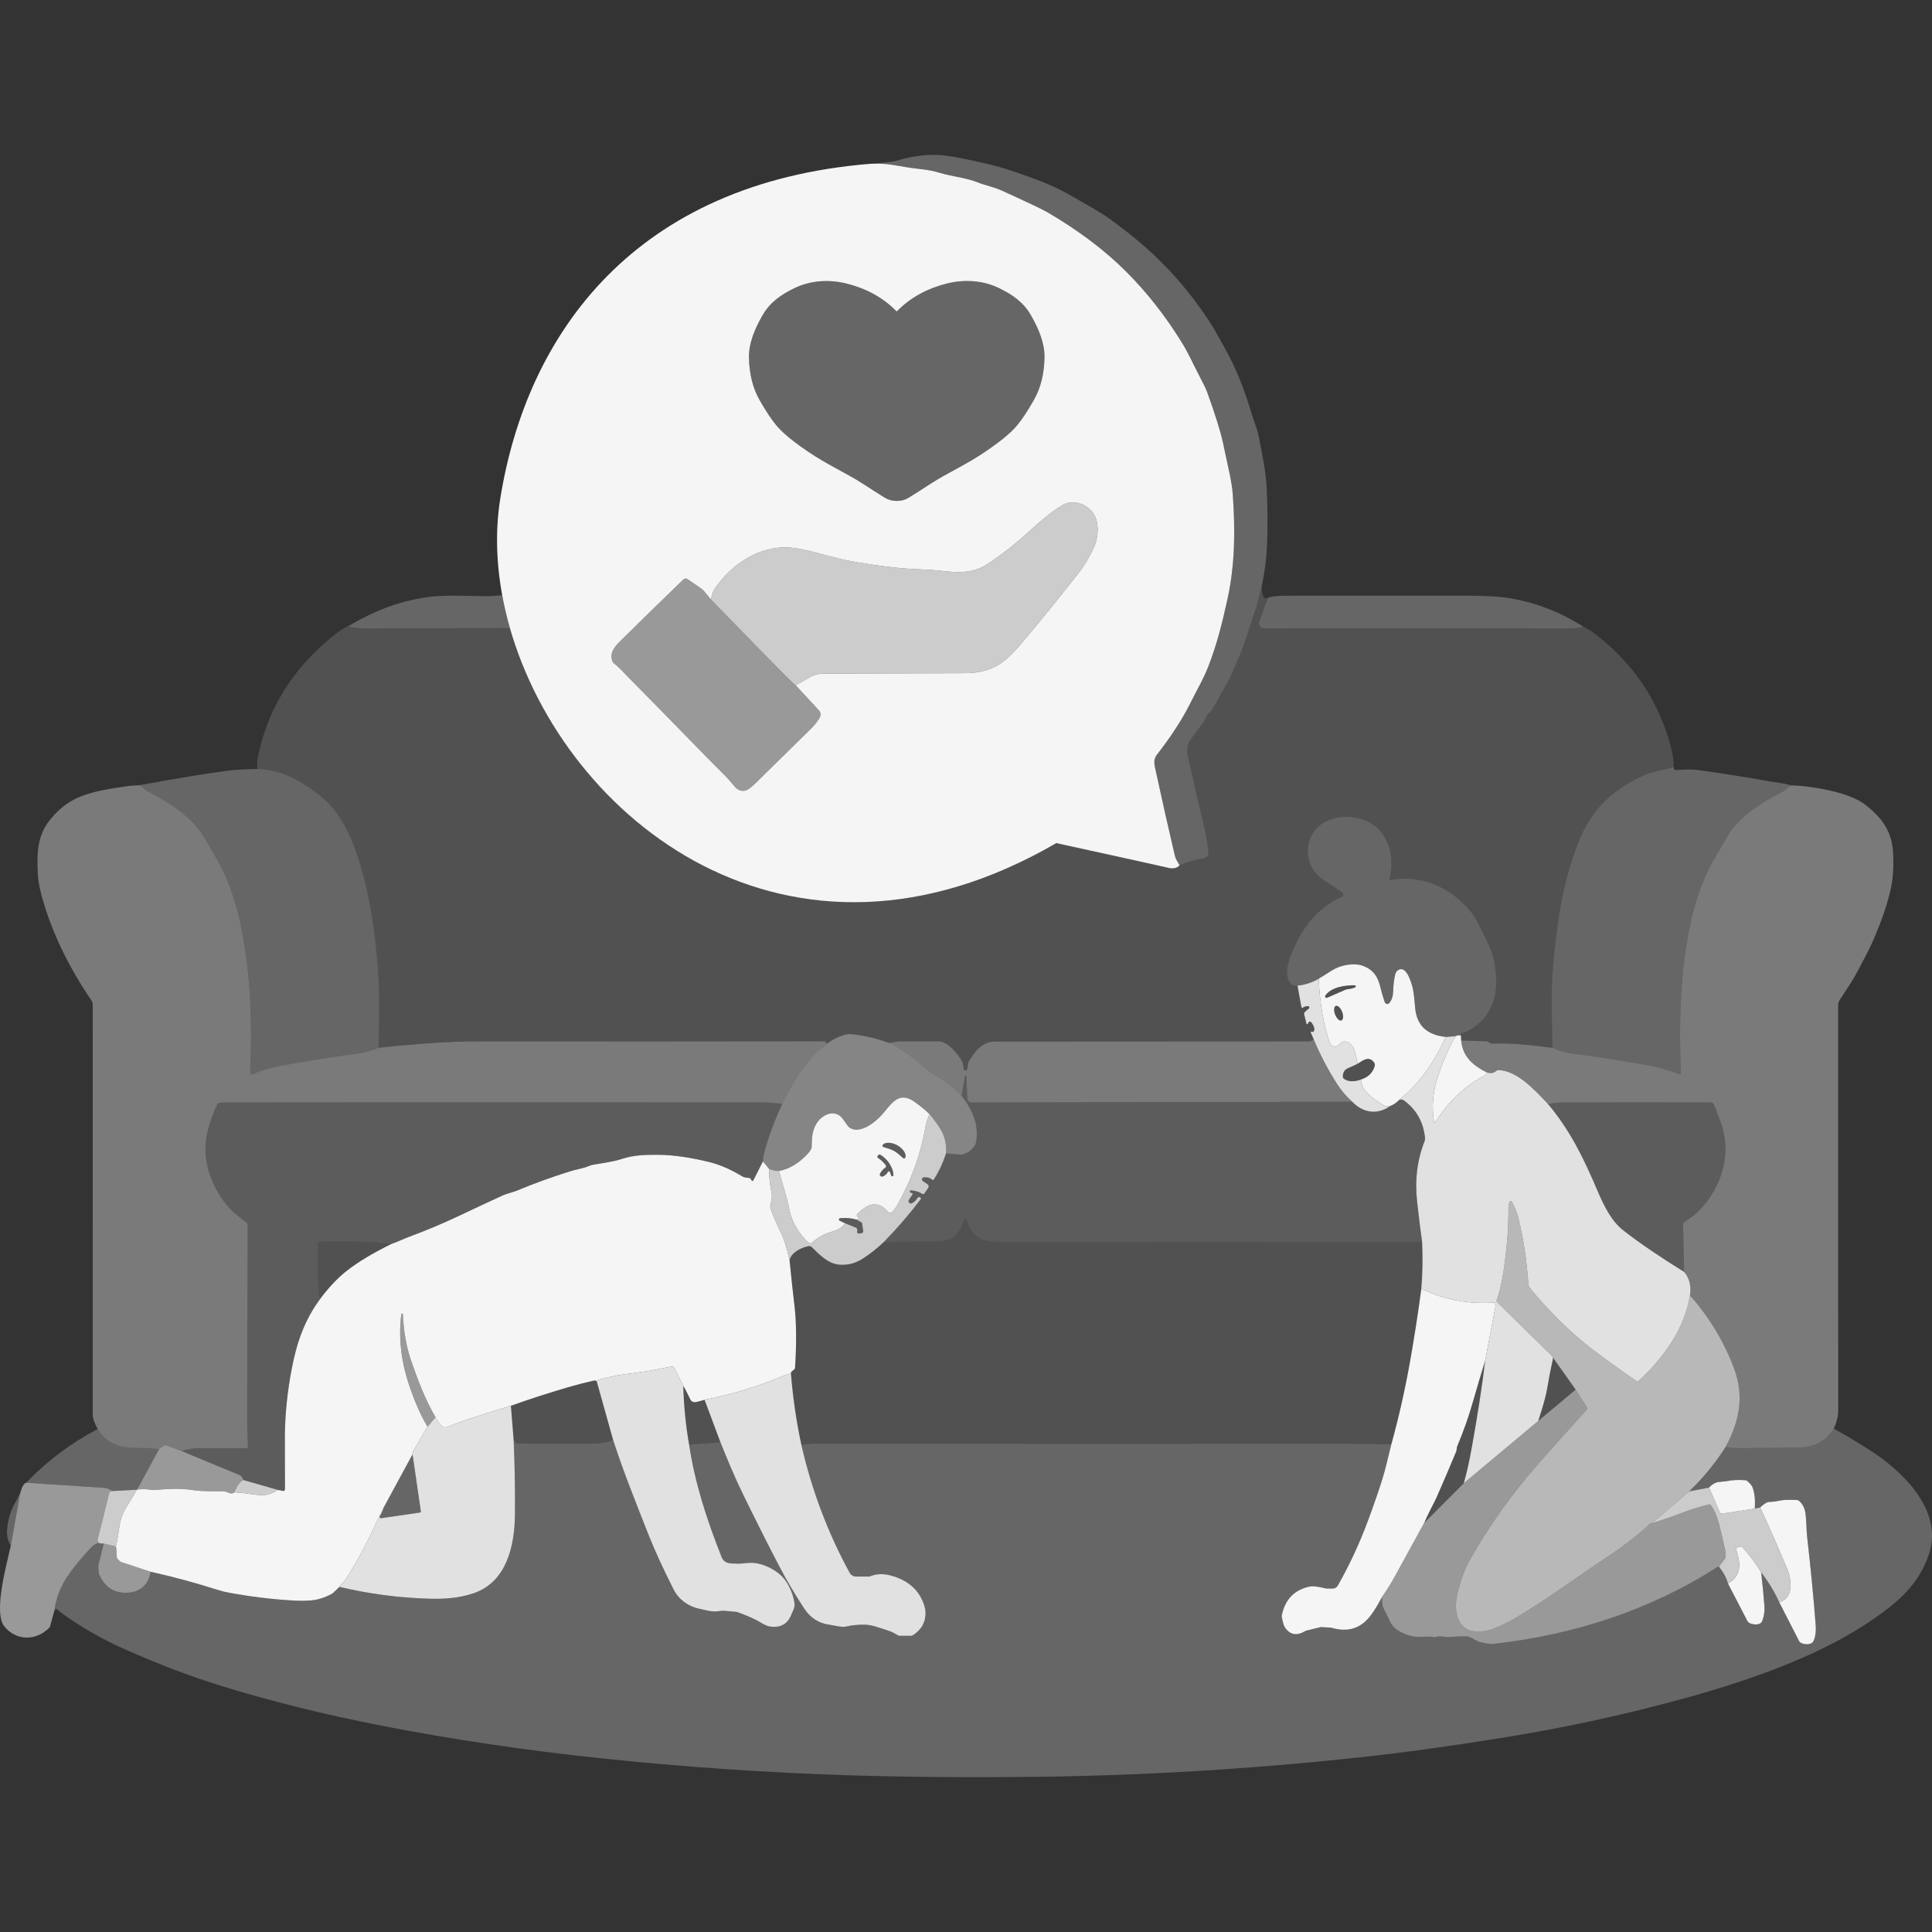 <?xml version="1.0" encoding="UTF-8" standalone="no"?>
<!DOCTYPE svg PUBLIC "-//W3C//DTD SVG 1.1//EN" "http://www.w3.org/Graphics/SVG/1.1/DTD/svg11.dtd">
<svg width="100%" height="100%" viewBox="0 0 300 300" version="1.1" xmlns="http://www.w3.org/2000/svg" xmlns:xlink="http://www.w3.org/1999/xlink" xml:space="preserve" xmlns:serif="http://www.serif.com/" style="fill-rule:evenodd;clip-rule:evenodd;stroke-linejoin:round;stroke-miterlimit:2;">
    <rect x="0" y="0" width="300" height="300" fill="#333333" stroke="none"/>
    <path d="M195.902,91.069C195.619,92.034 195.484,93.06 195.174,93.948C194.218,96.697 193.515,99.299 192.455,101.852C191.595,103.919 191.067,105.124 190.873,105.471C189.355,108.186 188.541,109.649 188.428,109.861C188.259,110.18 187.988,110.506 187.617,110.838C187.543,110.905 187.478,110.985 187.432,111.074C187.19,111.538 187.076,111.873 186.729,112.331C186.492,112.647 185.949,113.378 185.101,114.53C184.373,115.513 184.207,116.327 184.456,117.445C185.577,122.453 186.339,125.764 186.744,127.38C187.162,129.042 187.46,130.671 187.635,132.259C187.7,132.83 187.442,133.168 186.861,133.269C185.512,133.506 184.284,133.872 183.168,134.366L182.701,133.561C182.585,133.359 182.496,133.137 182.44,132.907C181.503,128.941 180.474,124.367 179.35,119.184C179.169,118.352 179.199,117.759 179.672,117.154C181.592,114.696 183.503,111.873 184.864,109.126C185.835,107.17 186.919,105.363 187.715,103.265C189.011,99.843 189.779,96.774 190.593,93.069C191.785,87.635 191.81,82.375 191.429,76.827C191.352,75.718 191.134,74.382 190.772,72.815C190.673,72.388 190.391,71.061 189.921,68.828C189.552,67.086 188.72,64.419 187.426,60.822C187.282,60.42 186.806,59.452 186.004,57.919C185.199,56.386 184.548,54.878 183.608,53.342C181.006,49.099 178.06,45.345 174.77,42.08C171.455,38.783 167.4,35.736 162.604,32.937C161.907,32.529 159.575,31.423 155.609,29.616C154.267,29.005 153.023,28.805 151.914,28.351C150.08,27.601 147.616,27.365 145.942,26.842C145.048,26.563 143.994,26.36 142.778,26.234C141.791,26.133 140.403,25.924 138.609,25.607C137.481,25.408 136.391,25.408 135.26,25.426L138.409,25.113C138.636,25.091 138.864,25.045 139.085,24.981C141.804,24.173 144.289,23.887 146.538,24.124C147.96,24.274 150.415,24.763 153.904,25.595C155.837,26.056 158.476,26.932 161.818,28.222C163.351,28.815 164.951,29.592 166.626,30.557C169.209,32.046 170.745,32.943 171.234,33.251C171.952,33.702 173.187,34.609 174.938,35.966C180.391,40.197 184.935,45.253 188.563,51.142C188.689,51.348 189.276,52.402 190.323,54.3C192.086,57.498 193.291,60.662 194.409,64.422C194.676,65.323 195.217,66.542 195.429,67.645C195.945,70.351 196.565,73.046 196.698,75.896C196.842,79.039 196.854,82.025 196.734,84.851C196.652,86.842 196.372,88.916 195.902,91.069Z" style="fill:white;fill-opacity:0.25;fill-rule:nonzero;"/>
    <path d="M164.017,130.919C122.464,155.051 87.694,127.274 79.177,97.518C78.693,95.827 78.294,94.129 77.983,92.434C77.045,87.318 76.912,82.227 77.683,77.414C81.803,51.684 98.649,28.347 135.26,25.426C136.391,25.408 137.481,25.408 138.609,25.607C140.403,25.924 141.791,26.133 142.778,26.234C143.994,26.36 145.048,26.563 145.942,26.842C147.616,27.365 150.08,27.601 151.914,28.351C153.023,28.805 154.267,29.005 155.609,29.616C159.575,31.423 161.907,32.529 162.604,32.937C167.4,35.736 171.455,38.783 174.77,42.08C178.06,45.345 181.006,49.099 183.608,53.342C184.548,54.878 185.199,56.386 186.004,57.919C186.806,59.452 187.282,60.42 187.426,60.822C188.72,64.419 189.552,67.086 189.921,68.828C190.391,71.061 190.673,72.388 190.772,72.815C191.134,74.382 191.352,75.718 191.429,76.827C191.81,82.375 191.785,87.635 190.593,93.069C189.779,96.774 189.011,99.843 187.715,103.265C186.919,105.363 185.835,107.17 184.864,109.126C183.503,111.873 181.592,114.696 179.672,117.154C179.199,117.759 179.169,118.352 179.35,119.184C180.474,124.367 181.503,128.941 182.44,132.907C182.496,133.137 182.585,133.359 182.701,133.561L183.168,134.366C182.741,134.827 182.121,134.95 181.307,134.732C180.536,134.529 164.017,130.919 164.017,130.919ZM110.451,93.158L109.403,91.883C109.207,91.644 108.979,91.435 108.721,91.26L106.78,89.939C106.568,89.794 106.285,89.819 106.101,89.997C102.35,93.622 99.232,96.663 96.74,99.124C95.727,100.125 94.584,101.139 95.069,102.626C95.121,102.78 95.217,102.915 95.346,103.016C95.831,103.385 96.464,103.993 97.244,104.844C97.388,105.001 98,105.621 99.078,106.706C100.783,108.423 102.703,110.377 104.838,112.57C109.32,117.172 111.898,119.796 112.57,120.438C112.918,120.772 113.415,121.328 114.06,122.109C114.521,122.668 115.062,122.889 115.682,122.772C116.054,122.705 116.564,122.351 117.212,121.716C122.886,116.149 125.835,113.252 126.066,113.022C126.499,112.589 127.141,111.781 127.347,111.283C127.482,110.957 127.411,110.58 127.169,110.315L123.562,106.411L126.069,104.976L126.112,104.958C126.748,104.718 127.31,104.598 127.805,104.595C140.937,104.546 148.258,104.525 149.766,104.531C151.981,104.54 153.852,104.039 155.379,103.022C156.832,102.058 158.205,100.396 159.403,98.967C162.03,95.834 164.73,92.495 167.51,88.949C168.386,87.834 169.163,86.535 169.836,85.057C170.57,83.454 170.788,80.984 169.648,79.552C168.429,78.016 166.374,77.543 164.835,78.517C163.323,79.472 161.664,80.784 159.861,82.455C157.892,84.28 155.766,85.957 153.49,87.484C150.964,89.18 148.624,88.919 145.69,88.587C144.999,88.51 143.973,88.446 142.615,88.396C140.019,88.307 136.836,87.942 133.07,87.306C131.777,87.088 130.628,86.845 129.623,86.572C129.055,86.415 127.915,86.117 126.204,85.678C124.186,85.159 122.582,84.934 121.39,85.005C117.246,85.245 113.492,87.825 111.148,91.177C110.675,91.852 110.441,92.513 110.451,93.158ZM139.251,77.786C139.945,77.786 140.563,77.62 141.103,77.285C142.003,76.729 143.1,76.029 144.39,75.19C147.118,73.414 150.012,72.185 153.118,70.057C154.823,68.889 156.755,67.464 157.92,66.069C158.715,65.114 159.591,63.79 160.546,62.103C161.594,60.257 162.14,58.07 162.19,55.541C162.233,53.28 161.293,51.062 160.085,48.955C158.921,46.918 157.191,45.738 155.139,44.743C152.571,43.496 149.69,43.37 147.06,44.015C144.181,44.722 141.404,46.135 139.278,48.337C139.269,48.35 139.26,48.356 139.257,48.356L139.226,48.356C139.223,48.356 139.214,48.35 139.205,48.337C137.076,46.135 134.299,44.725 131.42,44.021C128.791,43.376 125.909,43.505 123.341,44.752C121.289,45.751 119.559,46.93 118.398,48.967C117.191,51.075 116.254,53.296 116.297,55.557C116.349,58.082 116.896,60.269 117.943,62.115C118.899,63.802 119.777,65.126 120.573,66.081C121.737,67.473 123.673,68.898 125.378,70.066C128.483,72.192 131.38,73.42 134.108,75.193C135.399,76.032 136.495,76.729 137.395,77.285C137.939,77.62 138.557,77.786 139.251,77.786Z" style="fill:white;fill-opacity:0.95;"/>
    <path d="M139.226,48.356L139.257,48.356C139.26,48.356 139.269,48.35 139.278,48.337C141.404,46.135 144.181,44.722 147.06,44.015C149.69,43.37 152.571,43.496 155.139,44.743C157.191,45.738 158.921,46.918 160.085,48.955C161.293,51.062 162.233,53.28 162.19,55.541C162.14,58.07 161.594,60.257 160.546,62.103C159.591,63.79 158.715,65.114 157.92,66.069C156.755,67.464 154.823,68.889 153.118,70.057C150.012,72.185 147.118,73.414 144.39,75.19C143.1,76.029 142.003,76.729 141.103,77.285C140.563,77.62 139.945,77.786 139.251,77.786C138.557,77.786 137.939,77.62 137.395,77.285C136.495,76.729 135.399,76.032 134.108,75.193C131.38,73.42 128.483,72.192 125.378,70.066C123.673,68.898 121.737,67.473 120.573,66.081C119.777,65.126 118.899,63.802 117.943,62.115C116.896,60.269 116.349,58.082 116.297,55.557C116.254,53.296 117.191,51.075 118.398,48.967C119.559,46.93 121.289,45.751 123.341,44.752C125.909,43.505 128.791,43.376 131.42,44.021C134.299,44.725 137.076,46.135 139.205,48.337C139.214,48.35 139.223,48.356 139.226,48.356Z" style="fill:white;fill-opacity:0.25;fill-rule:nonzero;"/>
    <path d="M123.562,106.411C123.329,106.457 112.865,95.594 110.451,93.158C110.441,92.513 110.675,91.852 111.148,91.177C113.492,87.825 117.246,85.245 121.39,85.005C122.582,84.934 124.186,85.159 126.204,85.678C127.915,86.117 129.055,86.415 129.623,86.572C130.628,86.845 131.777,87.088 133.07,87.306C136.836,87.942 140.019,88.307 142.615,88.396C143.973,88.446 144.999,88.51 145.69,88.587C148.624,88.919 150.964,89.18 153.49,87.484C155.766,85.957 157.892,84.28 159.861,82.455C161.664,80.784 163.323,79.472 164.835,78.517C166.374,77.543 168.429,78.016 169.648,79.552C170.788,80.984 170.57,83.454 169.836,85.057C169.163,86.535 168.386,87.834 167.51,88.949C164.73,92.495 162.03,95.834 159.403,98.967C158.205,100.396 156.832,102.058 155.379,103.022C153.852,104.039 151.981,104.54 149.766,104.531C148.258,104.525 140.937,104.546 127.805,104.595C127.31,104.598 126.748,104.718 126.112,104.958C126.096,104.964 126.084,104.97 126.069,104.976L123.562,106.411Z" style="fill:white;fill-opacity:0.75;fill-rule:nonzero;"/>
    <path d="M110.451,93.158C112.865,95.594 123.329,106.457 123.562,106.411L127.169,110.315C127.411,110.58 127.482,110.957 127.347,111.283C127.141,111.781 126.499,112.589 126.066,113.022C125.835,113.252 122.886,116.149 117.212,121.716C116.564,122.351 116.054,122.705 115.682,122.772C115.062,122.889 114.521,122.668 114.06,122.109C113.415,121.328 112.918,120.772 112.57,120.438C111.898,119.796 109.32,117.172 104.838,112.57C102.703,110.377 100.783,108.423 99.078,106.706C98,105.621 97.388,105.001 97.244,104.844C96.464,103.993 95.831,103.385 95.346,103.016C95.217,102.915 95.121,102.78 95.069,102.626C94.584,101.139 95.727,100.125 96.74,99.124C99.232,96.663 102.35,93.622 106.101,89.997C106.285,89.819 106.568,89.794 106.78,89.939L108.721,91.26C108.979,91.435 109.207,91.644 109.403,91.883L110.451,93.158Z" style="fill:white;fill-opacity:0.5;fill-rule:nonzero;"/>
    <path d="M183.168,134.366C184.284,133.872 185.512,133.506 186.861,133.269C187.442,133.168 187.7,132.83 187.635,132.259C187.46,130.671 187.162,129.042 186.744,127.38C186.339,125.764 185.577,122.453 184.456,117.445C184.207,116.327 184.373,115.513 185.101,114.53C185.949,113.378 186.492,112.647 186.729,112.331C187.076,111.873 187.19,111.538 187.432,111.074C187.478,110.985 187.543,110.905 187.617,110.838C187.988,110.506 188.259,110.18 188.428,109.861C188.541,109.649 189.355,108.186 190.873,105.471C191.067,105.124 191.595,103.919 192.455,101.852C193.515,99.299 194.218,96.697 195.174,93.948C195.484,93.06 195.619,92.034 195.902,91.069C195.927,91.711 195.994,92.16 196.102,92.421C196.289,92.872 196.547,93.014 196.876,92.845L195.506,96.636C195.475,96.722 195.472,96.82 195.503,96.909C195.662,97.361 195.976,97.588 196.443,97.588C212.291,97.536 228.1,97.539 243.871,97.603C244.317,97.606 244.996,97.517 245.902,97.336C246.387,97.545 246.842,97.806 247.263,98.119C249.122,99.499 250.82,101.044 252.363,102.761C255.803,106.592 258.175,111.034 259.477,116.091C259.757,117.172 259.898,118.183 259.907,119.126C258.531,119.482 256.835,119.768 255.714,120.219C254.025,120.901 252.39,121.838 250.811,123.03C247.773,125.322 246.016,128.204 244.747,131.697C243.503,135.134 242.609,138.664 242.068,142.286C241.672,144.928 241.104,149.539 240.999,152.466C240.922,154.706 240.947,158.119 241.076,162.706C239.586,162.512 238.084,162.346 236.575,162.202C235.079,162.06 232.904,161.984 231.786,162.054C231.611,162.063 231.439,162.02 231.295,161.925L231.126,161.815C231.018,161.741 230.889,161.701 230.76,161.698L226.889,161.566L226.843,160.764C226.822,160.675 226.828,160.598 226.868,160.531C226.899,160.478 226.966,160.438 227.071,160.414C227.559,160.297 228.084,160.051 228.647,159.673C232.308,157.213 232.769,153.4 232.035,149.373C231.848,148.332 231.421,147.158 230.76,145.846C229.728,143.794 229.15,142.673 229.024,142.479C227.519,140.135 224.748,137.927 221.876,137.027C219.919,136.409 217.941,136.286 215.941,136.658C215.821,136.679 215.72,136.569 215.75,136.452C216.66,133.067 215.59,128.95 212.19,127.482C209.142,126.167 204.857,126.791 203.481,130.133C202.968,131.374 202.94,132.652 203.398,133.97C203.806,135.153 204.636,136.126 205.886,136.894C206.897,137.518 207.748,138.083 208.436,138.593C208.611,138.722 208.645,138.971 208.513,139.143C208.46,139.208 208.399,139.257 208.325,139.291C205.189,140.615 202.765,143.364 201.327,146.341C200.571,147.901 199.217,150.672 200.184,152.414C200.47,152.927 200.9,153.136 201.475,153.041L202.08,156.374C202.098,156.479 202.221,156.531 202.307,156.469C202.55,156.3 202.814,156.224 203.097,156.233C203.309,156.239 203.388,156.515 203.21,156.632C202.961,156.795 202.74,156.998 202.541,157.24C202.494,157.296 202.476,157.372 202.494,157.446L202.863,158.958C202.872,158.982 202.888,159.004 202.909,159.019C203.014,159.077 203.09,159.019 203.143,158.841C203.207,158.617 203.502,158.571 203.64,158.764C203.929,159.173 204.295,159.802 203.966,160.177C203.901,160.248 203.8,160.257 203.662,160.199C203.582,160.165 203.502,160.245 203.536,160.325L203.994,161.391C203.739,161.606 203.493,161.713 203.253,161.713C193.779,161.719 177.497,161.729 154.411,161.738C152.537,161.738 151.296,163.326 150.384,164.92C150.365,164.954 150.353,164.994 150.347,165.034L150.2,165.999C150.178,166.137 150.061,166.235 149.923,166.235C149.785,166.235 149.668,166.134 149.647,165.996L149.527,165.163C149.511,165.059 149.478,164.957 149.425,164.865C148.728,163.618 147.217,161.707 145.684,161.707C142.833,161.71 140.922,161.707 139.948,161.698C139.503,161.695 138.876,161.781 138.071,161.953C136.127,161.231 134.133,160.773 132.093,160.574C131.884,160.552 131.672,160.567 131.469,160.613C130.373,160.868 129.35,161.354 128.4,162.07C128.327,161.999 128.271,161.925 128.232,161.842C128.192,161.753 128.112,161.695 128.032,161.695C110.484,161.722 92.937,161.726 75.39,161.71C73.23,161.71 71.703,161.729 70.816,161.765C67.089,161.922 63.077,162.232 58.779,162.702C58.902,157.532 58.908,154.061 58.801,152.291C58.355,145.011 57.342,137.324 54.675,130.646C54.076,129.144 53.299,127.706 52.347,126.339C50.804,124.121 47.898,122.026 45.524,120.825C43.809,119.958 41.957,119.485 39.966,119.405C39.896,118.782 39.902,118.263 39.982,117.848C41.164,111.781 43.88,106.512 48.132,102.045C49.198,100.927 50.482,99.757 51.99,98.537C52.675,97.981 53.348,97.554 54.008,97.25C54.979,97.48 55.873,97.593 56.687,97.591C64.161,97.571 71.642,97.54 79.131,97.523C79.147,97.523 79.162,97.522 79.177,97.518C87.694,127.274 122.464,155.051 164.017,130.919C164.017,130.919 180.536,134.529 181.307,134.732C182.121,134.95 182.741,134.827 183.168,134.366Z" style="fill:white;fill-opacity:0.15;"/>
    <path d="M54.008,97.25C54.749,96.829 55.505,96.418 56.273,96.012C59.658,94.227 63.166,93.115 66.794,92.67C69.614,92.326 73.353,92.608 75.829,92.571C76.55,92.56 77.377,92.448 77.983,92.434C78.294,94.129 78.693,95.827 79.177,97.518C79.162,97.522 79.147,97.523 79.131,97.523C71.642,97.54 64.161,97.571 56.687,97.591C55.873,97.593 54.979,97.48 54.008,97.25Z" style="fill:white;fill-opacity:0.25;"/>
    <path d="M245.902,97.336C244.996,97.517 244.317,97.606 243.871,97.603C228.1,97.539 212.291,97.536 196.443,97.588C195.976,97.588 195.662,97.361 195.503,96.909C195.472,96.82 195.475,96.722 195.506,96.636L196.876,92.845C197.416,92.617 198.338,92.504 199.644,92.501C208.82,92.485 217.993,92.479 227.169,92.485C230.53,92.488 233.036,92.636 234.689,92.931C238.68,93.647 242.415,95.115 245.902,97.336Z" style="fill:white;fill-opacity:0.25;fill-rule:nonzero;"/>
    <path d="M259.907,119.126C259.886,119.442 260.009,119.593 260.279,119.571C261.738,119.464 262.841,119.461 263.582,119.562C267.354,120.075 271.114,120.671 274.859,121.344C275.664,121.488 277.04,121.611 278.115,121.949C277.654,122.339 277.129,122.778 276.613,123.04C273.338,124.708 269.701,127.021 267.944,130.379C267.741,130.769 267.271,131.564 266.537,132.769C263.984,136.965 262.608,141.929 261.837,146.952C260.841,153.407 260.731,159.971 261.013,166.539C261.023,166.727 260.832,166.859 260.657,166.788C259.296,166.232 257.858,165.811 256.344,165.519C252.716,164.819 248.547,164.165 243.832,163.553C242.947,163.44 242.028,163.157 241.076,162.706C240.947,158.119 240.922,154.706 240.999,152.466C241.104,149.539 241.672,144.928 242.068,142.286C242.609,138.664 243.503,135.134 244.747,131.697C246.016,128.204 247.773,125.322 250.811,123.03C252.39,121.838 254.025,120.901 255.714,120.219C256.835,119.768 258.531,119.482 259.907,119.126Z" style="fill:white;fill-opacity:0.25;fill-rule:nonzero;"/>
    <path d="M58.779,162.702C57.732,163.172 56.515,163.489 55.133,163.658C53.016,163.913 49.886,164.398 45.742,165.108C43.001,165.578 41.146,165.959 39.257,166.813C39.057,166.902 38.833,166.748 38.842,166.53C39.189,159.041 38.94,151.262 37.417,143.84C36.778,140.719 35.834,137.822 34.59,135.146C34.391,134.719 33.635,133.355 32.323,131.055C31.454,129.528 30.624,128.379 29.835,127.602C27.78,125.58 25.473,124.241 22.812,122.815C22.616,122.708 22.265,122.407 21.762,121.906C27.35,120.88 31.899,120.133 35.41,119.67C36.415,119.538 37.936,119.448 39.966,119.405C41.957,119.485 43.809,119.958 45.524,120.825C47.898,122.026 50.804,124.121 52.347,126.339C53.299,127.706 54.076,129.144 54.675,130.646C57.342,137.324 58.355,145.011 58.801,152.291C58.908,154.061 58.902,157.532 58.779,162.702Z" style="fill:white;fill-opacity:0.25;fill-rule:nonzero;"/>
    <path d="M21.762,121.906C22.265,122.407 22.616,122.708 22.812,122.815C25.473,124.241 27.78,125.58 29.835,127.602C30.624,128.379 31.454,129.528 32.323,131.055C33.635,133.355 34.391,134.719 34.59,135.146C35.834,137.822 36.778,140.719 37.417,143.84C38.94,151.262 39.189,159.041 38.842,166.53C38.833,166.748 39.057,166.902 39.257,166.813C41.146,165.959 43.001,165.578 45.742,165.108C49.886,164.398 53.016,163.913 55.133,163.658C56.515,163.489 57.732,163.172 58.779,162.702C63.077,162.232 67.089,161.922 70.816,161.765C71.703,161.729 73.23,161.71 75.39,161.71C92.937,161.726 110.484,161.722 128.032,161.695C128.112,161.695 128.192,161.753 128.232,161.842C128.271,161.925 128.327,161.999 128.4,162.07C127.322,162.899 126.474,163.679 125.857,164.41C124.167,166.41 122.702,168.748 121.458,171.427C120.496,171.261 119.384,171.178 118.122,171.175C71.074,171.16 43.683,171.163 35.945,171.184C35.109,171.187 34.492,171.2 34.096,171.224C33.939,171.233 33.804,171.329 33.736,171.47C33.036,172.972 32.52,174.441 32.188,175.875C31.233,180.022 32.784,184.437 35.601,187.57C36.375,188.434 37.484,189.186 38.301,189.878C38.409,189.967 38.47,190.099 38.467,190.237C38.421,200.599 38.39,210.503 38.375,219.943C38.372,221.347 38.412,222.92 38.495,224.662C38.501,224.776 38.412,224.868 38.301,224.868C36.157,224.889 33.663,224.889 30.818,224.874C30.041,224.871 29.168,225.015 28.194,225.313L25.869,224.453C25.777,224.416 25.672,224.419 25.58,224.456C25.3,224.57 25.006,224.76 24.698,225.034C23.774,224.908 23.181,224.846 22.92,224.852C21.172,224.892 19.82,224.809 18.871,224.604C17.301,224.26 16.069,223.359 15.169,221.903C14.656,220.96 14.398,220.192 14.398,219.596C14.401,200.94 14.404,179.749 14.404,156.027C14.404,155.775 14.327,155.529 14.183,155.32C10.828,150.421 7.962,144.75 6.411,138.873C6.088,137.653 5.907,136.575 5.867,135.635C5.744,132.836 5.726,130.068 7.455,127.715C8.736,125.97 10.251,124.699 11.999,123.903C14.211,122.895 16.889,122.487 19.995,122.044C20.244,122.01 20.536,121.986 20.874,121.977C21.19,121.967 21.485,121.943 21.762,121.906Z" style="fill:white;fill-opacity:0.35;fill-rule:nonzero;"/>
    <path d="M284.748,221.845C283.504,223.771 281.703,224.745 279.347,224.769C276.321,224.8 273.298,224.837 270.272,224.877C269.916,224.88 269.136,224.825 267.932,224.711C270.125,220.699 270.875,216.795 269.253,212.445C267.956,208.967 266.091,205.686 263.655,202.602C263.124,201.929 262.709,201.462 262.414,201.204C262.648,199.702 262.347,198.467 261.511,197.499L261.348,190.083C261.345,189.97 261.4,189.862 261.496,189.798C262.525,189.1 263.164,188.63 263.419,188.388C265.099,186.787 266.328,184.938 267.108,182.846C268.239,179.811 268.199,176.766 266.988,173.713C266.912,173.519 266.629,172.788 266.147,171.519C266.07,171.316 265.873,171.181 265.655,171.181C257.481,171.154 249.761,171.16 242.498,171.197C241.789,171.2 241.07,171.31 240.376,171.43C238.185,169.111 235.537,166.232 232.631,166.165C232.536,166.162 232.444,166.195 232.376,166.26C231.934,166.662 231.408,166.736 230.797,166.484C229.848,166.026 229.071,165.501 228.465,164.911C227.522,163.99 226.997,162.874 226.889,161.566L230.76,161.698C230.889,161.701 231.018,161.741 231.126,161.815L231.295,161.925C231.439,162.02 231.611,162.063 231.786,162.054C232.904,161.984 235.079,162.06 236.575,162.202C238.084,162.346 239.586,162.512 241.076,162.706C242.028,163.157 242.947,163.44 243.832,163.553C248.547,164.165 252.716,164.819 256.344,165.519C257.858,165.811 259.296,166.232 260.657,166.788C260.832,166.859 261.023,166.727 261.013,166.539C260.731,159.971 260.841,153.407 261.837,146.952C262.608,141.929 263.984,136.965 266.537,132.769C267.271,131.564 267.741,130.769 267.944,130.379C269.701,127.021 273.338,124.708 276.613,123.04C277.129,122.778 277.654,122.339 278.115,121.949C280.232,121.992 282.511,122.401 283.894,122.699C285.706,123.092 287.208,123.586 288.4,124.185C289.426,124.699 290.505,125.565 291.635,126.784C293.079,128.342 293.853,130.219 293.958,132.412C294.056,134.529 294.016,136.384 293.472,138.572C292.858,141.048 292.145,142.968 291.171,145.309C290.775,146.258 290.428,147.02 290.13,147.591C289.147,149.465 288.284,151.284 287.162,152.986C286.487,154.015 285.986,154.783 285.663,155.296C285.513,155.532 285.433,155.806 285.433,156.085C285.43,177.138 285.43,198.104 285.436,218.985C285.436,219.882 285.205,220.834 284.748,221.845Z" style="fill:white;fill-opacity:0.35;fill-rule:nonzero;"/>
    <path d="M226.843,160.764C226.404,160.752 226.131,160.801 226.017,160.908L224.487,161.013C221.541,160.712 219.956,159.191 219.738,156.451C219.649,155.357 219.556,154.5 219.455,153.88C219.323,153.078 218.62,150.387 217.501,150.497C217.099,150.537 216.761,150.857 216.653,151.293C216.463,152.061 216.352,152.97 216.325,154.021C216.306,154.691 216.116,155.287 215.747,155.741C215.538,155.999 215.127,155.926 215.019,155.612C214.727,154.749 214.515,154.033 214.389,153.465C213.993,151.695 213.296,150.617 211.664,149.987C210.264,149.447 208.129,149.868 206.921,150.629C206.101,151.149 205.388,151.597 204.777,151.975C203.677,152.599 202.577,152.955 201.475,153.041C200.9,153.136 200.47,152.927 200.184,152.414C199.217,150.672 200.571,147.901 201.327,146.341C202.765,143.364 205.189,140.615 208.325,139.291C208.399,139.257 208.46,139.208 208.513,139.143C208.645,138.971 208.611,138.722 208.436,138.593C207.748,138.083 206.897,137.518 205.886,136.894C204.636,136.126 203.806,135.153 203.398,133.97C202.94,132.652 202.968,131.374 203.481,130.133C204.857,126.791 209.142,126.167 212.19,127.482C215.59,128.95 216.66,133.067 215.75,136.452C215.72,136.569 215.821,136.679 215.941,136.658C217.941,136.286 219.919,136.409 221.876,137.027C224.748,137.927 227.519,140.135 229.024,142.479C229.15,142.673 229.728,143.794 230.76,145.846C231.421,147.158 231.848,148.332 232.035,149.373C232.769,153.4 232.308,157.213 228.647,159.673C228.084,160.051 227.559,160.297 227.071,160.414C226.966,160.438 226.899,160.478 226.868,160.531C226.828,160.598 226.822,160.675 226.843,160.764Z" style="fill:white;fill-opacity:0.25;fill-rule:nonzero;"/>
    <path d="M224.487,161.013C223.734,162.702 222.856,164.291 221.845,165.781C220.92,167.148 219.867,168.407 218.69,169.556C218.288,169.949 217.71,170.352 217.259,170.8C216.813,171.252 216.352,171.562 215.873,171.737C215.458,171.839 215.13,171.817 214.884,171.667C213.655,170.92 212.706,170.18 212.033,169.449C211.643,169.028 211.403,168.423 211.32,167.633C212.426,167.286 213.136,166.61 213.452,165.599C213.529,165.344 213.486,165.114 213.32,164.908C212.528,163.928 211.597,164.669 210.82,165.172C210.506,164.033 210.454,161.864 208.774,161.71C208.574,161.692 208.368,161.796 208.153,162.027C208.058,162.128 207.861,162.282 207.566,162.484C207.483,162.543 207.382,162.564 207.281,162.546C206.854,162.463 206.583,162.257 206.476,161.934C205.471,158.918 204.903,155.597 204.777,151.975C205.388,151.597 206.101,151.149 206.921,150.629C208.129,149.868 210.264,149.447 211.664,149.987C213.296,150.617 213.993,151.695 214.389,153.465C214.515,154.033 214.727,154.749 215.019,155.612C215.127,155.926 215.538,155.999 215.747,155.741C216.116,155.287 216.306,154.691 216.325,154.021C216.352,152.97 216.463,152.061 216.653,151.293C216.761,150.857 217.099,150.537 217.501,150.497C218.62,150.387 219.323,153.078 219.455,153.88C219.556,154.5 219.649,155.357 219.738,156.451C219.956,159.191 221.541,160.712 224.487,161.013ZM210.356,152.989C208.838,152.979 206.74,153.259 205.803,154.577C205.665,154.77 205.868,155.022 206.086,154.927L208.924,153.689C209.01,153.649 209.105,153.625 209.198,153.615C209.717,153.563 210.125,153.462 210.43,153.314C210.592,153.234 210.537,152.989 210.356,152.989ZM207.426,156.194C207.124,156.31 207.075,156.909 207.316,157.536C207.557,158.162 207.996,158.574 208.296,158.459C208.599,158.343 208.648,157.744 208.406,157.117C208.165,156.491 207.726,156.079 207.426,156.194Z" style="fill:white;fill-opacity:0.95;fill-rule:nonzero;"/>
    <path d="M204.777,151.975C204.903,155.597 205.471,158.918 206.476,161.934C206.583,162.257 206.854,162.463 207.281,162.546C207.382,162.564 207.483,162.543 207.566,162.484C207.861,162.282 208.058,162.128 208.153,162.027C208.368,161.796 208.574,161.692 208.774,161.71C210.454,161.864 210.506,164.033 210.82,165.172C210.614,165.289 210.101,165.526 209.281,165.885C208.768,166.109 208.513,166.549 208.516,167.203C208.516,167.304 208.559,167.4 208.635,167.464C209.388,168.085 210.482,167.943 211.32,167.633C211.403,168.423 211.643,169.028 212.033,169.449C212.706,170.18 213.655,170.92 214.884,171.667C215.13,171.817 215.458,171.839 215.873,171.737C213.892,173.169 211.661,172.822 209.975,171.08C209.075,170.275 208.291,169.356 207.628,168.324C206.215,166.128 205.004,163.815 203.994,161.391L203.536,160.325C203.502,160.245 203.582,160.165 203.662,160.199C203.8,160.257 203.901,160.248 203.966,160.177C204.295,159.802 203.929,159.173 203.64,158.764C203.502,158.571 203.207,158.617 203.143,158.841C203.09,159.019 203.014,159.077 202.909,159.019C202.888,159.004 202.872,158.982 202.863,158.958L202.494,157.446C202.476,157.372 202.494,157.296 202.541,157.24C202.74,156.998 202.961,156.795 203.21,156.632C203.388,156.515 203.309,156.239 203.097,156.233C202.814,156.224 202.55,156.3 202.307,156.469C202.221,156.531 202.098,156.479 202.08,156.374L201.475,153.041C202.577,152.955 203.677,152.599 204.777,151.975Z" style="fill:white;fill-opacity:0.85;fill-rule:nonzero;"/>
    <path d="M210.356,152.989C210.537,152.989 210.592,153.234 210.43,153.314C210.125,153.462 209.717,153.563 209.198,153.615C209.105,153.625 209.01,153.649 208.924,153.689L206.086,154.927C205.868,155.022 205.665,154.77 205.803,154.577C206.74,153.259 208.838,152.979 210.356,152.989Z" style="fill:white;fill-opacity:0.15;fill-rule:nonzero;"/>
    <path d="M207.426,156.194C207.726,156.079 208.165,156.491 208.406,157.117C208.648,157.744 208.599,158.343 208.296,158.459C207.996,158.574 207.557,158.162 207.316,157.536C207.075,156.909 207.124,156.31 207.426,156.194Z" style="fill:white;fill-opacity:0.15;fill-rule:nonzero;"/>
    <path d="M138.071,161.953C140.369,163.022 142.298,164.669 144.215,166.309C144.406,166.472 144.612,166.613 144.83,166.736C146.479,167.645 147.972,168.782 149.309,170.143C150.974,172.275 152.086,174.696 151.545,177.414C151.524,177.516 151.49,177.614 151.444,177.706C151.014,178.539 150.319,179.061 149.364,179.276C149.333,179.285 149.302,179.288 149.272,179.285L146.897,179.11C147.035,177.602 146.657,176.192 145.764,174.883C145.189,174.041 144.713,173.418 144.341,173.015C143.721,172.392 142.919,171.734 141.939,171.043C139.515,169.341 138.326,171.525 136.974,173.064C135.936,174.244 133.62,176.09 132.035,175.169C131.454,174.834 131.042,173.713 130.382,173.239C129.076,172.312 127.445,173.332 126.742,174.527C126.075,175.66 126.072,176.738 126.032,178.127C126.029,178.207 126.014,178.287 125.98,178.361C125.863,178.634 125.611,178.969 125.224,179.365C123.906,180.72 122.487,181.54 120.963,181.829C120.536,181.838 120.029,181.737 119.446,181.525L118.469,180.345C118.487,179.826 118.567,179.319 118.705,178.824C119.418,176.287 120.336,173.82 121.458,171.427C122.702,168.748 124.167,166.41 125.857,164.41C126.474,163.679 127.322,162.899 128.4,162.07C129.35,161.354 130.373,160.868 131.469,160.613C131.672,160.567 131.884,160.552 132.093,160.574C134.133,160.773 136.127,161.231 138.071,161.953Z" style="fill:white;fill-opacity:0.4;fill-rule:nonzero;"/>
    <path d="M226.843,160.764L226.889,161.566C226.997,162.874 227.522,163.99 228.465,164.911C229.071,165.501 229.848,166.026 230.797,166.484L230.775,166.714C230.763,166.816 230.705,166.902 230.619,166.948C227.402,168.678 224.822,171.117 222.874,174.266C222.819,174.352 222.687,174.327 222.672,174.226C222.284,171.832 222.484,169.489 223.267,167.188C224.155,164.592 225.071,162.5 226.017,160.908C226.131,160.801 226.404,160.752 226.843,160.764Z" style="fill:white;fill-opacity:0.95;fill-rule:nonzero;"/>
    <path d="M226.017,160.908C225.071,162.5 224.155,164.592 223.267,167.188C222.484,169.489 222.284,171.832 222.672,174.226C222.687,174.327 222.819,174.352 222.874,174.266C224.822,171.117 227.402,168.678 230.619,166.948C230.705,166.902 230.763,166.816 230.775,166.714L230.797,166.484C231.408,166.736 231.934,166.662 232.376,166.26C232.444,166.195 232.536,166.162 232.631,166.165C235.537,166.232 238.185,169.111 240.376,171.43C243.789,175.494 245.921,179.872 247.982,184.72C249.097,187.34 250.224,189.626 252.126,191.1C254.667,193.069 257.797,195.204 261.511,197.499C262.347,198.467 262.648,199.702 262.414,201.204C261.529,206.482 258.224,210.967 254.402,214.463C254.332,214.527 254.227,214.537 254.147,214.481C250.784,212.156 248.295,210.349 246.679,209.068C243.718,206.715 240.836,203.886 238.032,200.58C237.712,200.206 237.509,199.932 237.426,199.757C237.365,199.634 237.328,199.499 237.319,199.361C237.073,195.794 236.582,192.48 235.841,189.414C235.571,188.298 235.202,187.365 234.738,186.606C234.646,186.452 234.413,186.492 234.373,186.667L234.25,187.208C234.232,187.291 234.222,187.371 234.225,187.454C234.265,190.403 234.026,193.622 233.507,197.115C233.209,199.133 232.837,200.74 232.391,201.938C232.364,202.012 232.382,202.098 232.437,202.153L240.981,210.54C241.008,210.568 241.03,210.595 241.045,210.629L241.144,210.813C241.144,210.945 241.128,211.071 241.101,211.194C240.766,212.678 240.477,214.168 240.234,215.667C240.071,216.681 239.611,218.343 238.855,220.65L227.295,230.321C227.734,228.778 228.149,226.938 228.533,224.797C229.451,219.707 230.149,215.197 230.619,211.265L232.278,202.537C232.308,202.387 232.186,202.249 232.032,202.261C228.816,202.485 225.356,202.055 222.312,200.811C221.774,200.593 221.234,200.375 220.696,200.16C220.896,197.773 220.939,195.336 220.822,192.845C220.619,191.441 220.364,189.368 220.054,186.63C219.673,183.254 220.06,180.105 221.218,177.178C221.277,177.03 221.298,176.871 221.283,176.714C221.028,174.223 219.928,172.272 217.99,170.865C217.778,170.714 217.535,170.693 217.259,170.8C217.71,170.352 218.288,169.949 218.69,169.556C219.867,168.407 220.92,167.148 221.845,165.781C222.856,164.291 223.734,162.702 224.487,161.013L226.017,160.908Z" style="fill:white;fill-opacity:0.85;fill-rule:nonzero;"/>
    <path d="M209.975,171.08L150.875,171.187C150.522,171.19 150.23,170.911 150.215,170.558L150.064,167.055C150.061,167.028 150.04,167.006 150.012,167.006L149.92,167.006C149.877,167.006 149.837,167.037 149.831,167.08L149.309,170.143C147.972,168.782 146.479,167.645 144.83,166.736C144.612,166.613 144.406,166.472 144.215,166.309C142.298,164.669 140.369,163.022 138.071,161.953C138.876,161.781 139.503,161.695 139.948,161.698C140.922,161.707 142.833,161.71 145.684,161.707C147.217,161.707 148.728,163.618 149.425,164.865C149.478,164.957 149.511,165.059 149.527,165.163L149.647,165.996C149.668,166.134 149.785,166.235 149.923,166.235C150.061,166.235 150.178,166.137 150.2,165.999L150.347,165.034C150.353,164.994 150.365,164.954 150.384,164.92C151.296,163.326 152.537,161.738 154.411,161.738C177.497,161.729 193.779,161.719 203.253,161.713C203.493,161.713 203.739,161.606 203.994,161.391C205.004,163.815 206.215,166.128 207.628,168.324C208.291,169.356 209.075,170.275 209.975,171.08Z" style="fill:white;fill-opacity:0.35;fill-rule:nonzero;"/>
    <path d="M211.32,167.633C210.482,167.943 209.388,168.085 208.635,167.464C208.559,167.4 208.516,167.304 208.516,167.203C208.513,166.549 208.768,166.109 209.281,165.885C210.101,165.526 210.614,165.289 210.82,165.172C211.597,164.669 212.528,163.928 213.32,164.908C213.486,165.114 213.529,165.344 213.452,165.599C213.136,166.61 212.426,167.286 211.32,167.633Z" style="fill:white;fill-opacity:0.15;fill-rule:nonzero;"/>
    <path d="M209.975,171.08C211.661,172.822 213.892,173.169 215.873,171.737C216.352,171.562 216.813,171.252 217.259,170.8C217.535,170.693 217.778,170.714 217.99,170.865C219.928,172.272 221.028,174.223 221.283,176.714C221.298,176.871 221.277,177.03 221.218,177.178C220.06,180.105 219.673,183.254 220.054,186.63C220.364,189.368 220.619,191.441 220.822,192.845C199.573,192.83 178.351,192.83 157.158,192.842C155.778,192.842 154.252,192.897 153.069,192.609C151.355,192.194 150.676,191.026 150.117,189.49C150.024,189.239 149.665,189.26 149.6,189.518C149.259,190.904 148.568,191.865 147.527,192.403C147.014,192.667 145.889,192.796 144.148,192.79C141.813,192.781 139.506,192.811 137.223,192.876C139.245,190.814 141.162,188.596 142.971,186.222C143.033,186.139 143.014,186.022 142.928,185.964L142.851,185.912C142.725,185.826 142.553,185.865 142.476,185.998C142.283,186.342 142.003,186.618 141.638,186.827C141.294,187.024 140.919,186.618 141.143,186.292L141.693,185.488C141.748,185.405 141.708,185.291 141.613,185.263L141.42,185.208C141.324,185.18 141.266,185.082 141.285,184.987C141.306,184.889 141.398,184.821 141.496,184.833C142.289,184.928 142.833,185.104 143.125,185.355C143.26,185.469 143.463,185.442 143.564,185.294L144.135,184.455C144.261,184.271 144.215,184.016 144.028,183.89L143.306,183.402C143.063,183.236 143.158,182.855 143.45,182.824C143.969,182.769 144.412,182.895 144.784,183.202C144.851,183.26 144.956,183.242 145.005,183.165C145.807,181.896 146.436,180.545 146.897,179.11L149.272,179.285C149.302,179.288 149.333,179.285 149.364,179.276C150.319,179.061 151.014,178.539 151.444,177.706C151.49,177.614 151.524,177.516 151.545,177.414C152.086,174.696 150.974,172.275 149.309,170.143L149.831,167.08C149.837,167.037 149.877,167.006 149.92,167.006L150.012,167.006C150.04,167.006 150.061,167.028 150.064,167.055L150.215,170.558C150.23,170.911 150.522,171.19 150.875,171.187L209.975,171.08Z" style="fill:white;fill-opacity:0.2;fill-rule:nonzero;"/>
    <path d="M144.341,173.015C144.089,173.577 143.874,174.084 143.767,174.714C143.008,179.092 141.54,183.211 139.365,187.067C139.07,187.589 138.759,187.988 138.434,188.262C138.299,188.378 138.099,188.372 137.97,188.249C137.672,187.973 137.229,187.417 136.726,187.217C135.223,186.624 134.197,187.503 133.138,188.498C133.052,188.575 133.024,188.698 133.067,188.805C133.091,188.87 133.144,188.931 133.227,188.987C133.334,189.063 133.353,189.146 133.279,189.235C133.23,189.294 133.141,189.343 133.015,189.377C132.213,189.153 131.383,189.076 130.526,189.146C130.425,189.156 130.351,189.189 130.302,189.248C130.228,189.337 130.253,189.472 130.354,189.53C130.554,189.65 130.852,189.791 131.248,189.96C130.827,190.532 130.231,190.934 129.454,191.171C128.843,191.355 128.502,191.463 128.431,191.49C127.531,191.847 126.745,192.341 126.075,192.971C125.943,193.094 125.74,193.1 125.599,192.986C124.143,191.804 122.914,189.613 122.601,187.964C122.22,185.939 121.498,183.853 120.963,181.829C122.487,181.54 123.906,180.72 125.224,179.365C125.611,178.969 125.863,178.634 125.98,178.361C126.014,178.287 126.029,178.207 126.032,178.127C126.072,176.738 126.075,175.66 126.742,174.527C127.445,173.332 129.076,172.312 130.382,173.239C131.042,173.713 131.454,174.834 132.035,175.169C133.62,176.09 135.936,174.244 136.974,173.064C138.326,171.525 139.515,169.341 141.939,171.043C142.919,171.734 143.721,172.392 144.341,173.015ZM138.845,178.729C139.334,179.003 139.807,179.448 140.252,179.841C140.357,179.933 140.523,179.89 140.569,179.758C140.83,179.009 139.933,178.17 139.346,177.841C138.756,177.51 137.577,177.178 137.07,177.789C136.981,177.9 137.03,178.063 137.165,178.106C137.73,178.278 138.357,178.453 138.845,178.729ZM138.176,181.982L138.397,182.548C138.467,182.729 138.735,182.674 138.732,182.48C138.704,181.217 137.733,179.933 136.756,179.337C136.612,179.248 136.428,179.282 136.317,179.411L136.305,179.427C136.2,179.556 136.228,179.746 136.369,179.835C136.83,180.127 137.223,180.499 137.546,180.944C137.629,181.061 137.598,181.227 137.478,181.307C137.15,181.525 136.873,181.829 136.655,182.219C136.511,182.477 136.753,182.778 137.036,182.692C137.395,182.581 137.678,182.339 137.881,181.964C137.948,181.844 138.126,181.853 138.176,181.982Z" style="fill:white;fill-opacity:0.95;fill-rule:nonzero;"/>
    <path d="M121.458,171.427C120.336,173.82 119.418,176.287 118.705,178.824C118.567,179.319 118.487,179.826 118.469,180.345L116.973,183.306C116.93,183.389 116.819,183.408 116.751,183.343C116.699,183.291 116.644,183.208 116.589,183.098C116.539,183.002 116.447,182.935 116.34,182.922L115.744,182.843C115.572,182.821 115.406,182.763 115.258,182.671C113.48,181.58 111.722,180.824 109.984,180.406C107.661,179.85 104.81,179.322 102.113,179.319C100.199,179.316 98.479,179.347 96.676,179.927C95.051,180.453 93.555,180.594 92.022,180.876C91.862,180.904 91.702,180.953 91.552,181.021C90.587,181.442 89.509,181.568 88.427,181.912C85.552,182.821 82.852,183.801 80.326,184.855C79.623,185.147 78.729,185.328 78.093,185.614C76.824,186.191 74.539,187.257 71.236,188.815C68.736,189.994 66.134,191.088 63.43,192.092C63.077,192.225 62.641,192.403 62.128,192.63C61.587,192.87 61.148,193.042 60.813,193.143C56.945,192.756 53.188,192.645 49.545,192.814C49.459,192.821 49.391,192.888 49.388,192.974C49.305,195.459 49.327,197.957 49.456,200.473C49.468,200.703 49.554,201.112 49.711,201.699C47.222,205.084 46.058,208.608 45.309,212.509C44.636,216.017 44.279,219.449 44.236,222.803C44.23,223.329 44.236,226.146 44.252,231.251C44.255,231.42 44.098,231.546 43.932,231.513L43.152,231.353L37.776,229.811C37.675,229.411 37.453,229.141 37.112,229.003C34.139,227.786 31.165,226.557 28.194,225.313C29.168,225.015 30.041,224.871 30.818,224.874C33.663,224.889 36.157,224.889 38.301,224.868C38.412,224.868 38.501,224.776 38.495,224.662C38.412,222.92 38.372,221.347 38.375,219.943C38.39,210.503 38.421,200.599 38.467,190.237C38.47,190.099 38.409,189.967 38.301,189.878C37.484,189.186 36.375,188.434 35.601,187.57C32.784,184.437 31.233,180.022 32.188,175.875C32.52,174.441 33.036,172.972 33.736,171.47C33.804,171.329 33.939,171.233 34.096,171.224C34.492,171.2 35.109,171.187 35.945,171.184C43.683,171.163 71.074,171.16 118.122,171.175C119.384,171.178 120.496,171.261 121.458,171.427Z" style="fill:white;fill-opacity:0.2;fill-rule:nonzero;"/>
    <path d="M261.511,197.499C257.797,195.204 254.667,193.069 252.126,191.1C250.224,189.626 249.097,187.34 247.982,184.72C245.921,179.872 243.789,175.494 240.376,171.43C241.07,171.31 241.789,171.2 242.498,171.197C249.761,171.16 257.481,171.154 265.655,171.181C265.873,171.181 266.07,171.316 266.147,171.519C266.629,172.788 266.912,173.519 266.988,173.713C268.199,176.766 268.239,179.811 267.108,182.846C266.328,184.938 265.099,186.787 263.419,188.388C263.164,188.63 262.525,189.1 261.496,189.798C261.4,189.862 261.345,189.97 261.348,190.083L261.511,197.499Z" style="fill:white;fill-opacity:0.2;fill-rule:nonzero;"/>
    <path d="M146.897,179.11C146.436,180.545 145.807,181.896 145.005,183.165C144.956,183.242 144.851,183.26 144.784,183.202C144.412,182.895 143.969,182.769 143.45,182.824C143.158,182.855 143.063,183.236 143.306,183.402L144.028,183.89C144.215,184.016 144.261,184.271 144.135,184.455L143.564,185.294C143.463,185.442 143.26,185.469 143.125,185.355C142.833,185.104 142.289,184.928 141.496,184.833C141.398,184.821 141.306,184.889 141.285,184.987C141.266,185.082 141.324,185.18 141.42,185.208L141.613,185.263C141.708,185.291 141.748,185.405 141.693,185.488L141.143,186.292C140.919,186.618 141.294,187.024 141.638,186.827C142.003,186.618 142.283,186.342 142.476,185.998C142.553,185.865 142.725,185.826 142.851,185.912L142.928,185.964C143.014,186.022 143.033,186.139 142.971,186.222C141.162,188.596 139.245,190.814 137.223,192.876C136.163,193.877 135.07,194.737 133.942,195.459C132.858,196.154 131.691,196.464 130.437,196.387C128.668,196.283 127.344,194.937 126.09,193.693C125.928,193.53 125.694,193.463 125.47,193.512C124.772,193.668 124.146,193.939 123.596,194.329C123.077,194.694 122.745,195.134 122.597,195.644C122.174,193.779 121.734,192.381 121.283,191.457C120.634,190.126 120.103,188.901 119.688,187.782C119.59,187.512 119.578,187.22 119.654,186.944C119.768,186.541 119.833,186.188 119.854,185.884C119.873,185.626 119.836,185.269 119.74,184.818C119.51,183.709 119.412,182.609 119.446,181.525C120.029,181.737 120.536,181.838 120.963,181.829C121.498,183.853 122.22,185.939 122.601,187.964C122.914,189.613 124.143,191.804 125.599,192.986C125.74,193.1 125.943,193.094 126.075,192.971C126.745,192.341 127.531,191.847 128.431,191.49C128.502,191.463 128.843,191.355 129.454,191.171C130.231,190.934 130.827,190.532 131.248,189.96L132.913,190.633C133.009,190.673 133.088,190.775 133.122,190.907C133.144,190.99 133.138,191.106 133.11,191.26C133.079,191.423 133.217,191.57 133.383,191.546L133.798,191.487C133.952,191.466 134.056,191.321 134.035,191.168L133.866,190C133.853,189.914 133.801,189.841 133.727,189.795L133.015,189.377C133.141,189.343 133.23,189.294 133.279,189.235C133.353,189.146 133.334,189.063 133.227,188.987C133.144,188.931 133.091,188.87 133.067,188.805C133.024,188.698 133.052,188.575 133.138,188.498C134.197,187.503 135.223,186.624 136.726,187.217C137.229,187.417 137.672,187.973 137.97,188.249C138.099,188.372 138.299,188.378 138.434,188.262C138.759,187.988 139.07,187.589 139.365,187.067C141.54,183.211 143.008,179.092 143.767,174.714C143.874,174.084 144.089,173.577 144.341,173.015C144.713,173.418 145.189,174.041 145.764,174.883C146.657,176.192 147.035,177.602 146.897,179.11Z" style="fill:white;fill-opacity:0.75;fill-rule:nonzero;"/>
    <path d="M139.346,177.841C139.933,178.17 140.83,179.009 140.569,179.758C140.523,179.89 140.357,179.933 140.252,179.841C139.807,179.448 139.334,179.003 138.845,178.729C138.357,178.453 137.73,178.278 137.165,178.106C137.03,178.063 136.981,177.9 137.07,177.789C137.577,177.178 138.756,177.51 139.346,177.841Z" style="fill:white;fill-opacity:0.2;fill-rule:nonzero;"/>
    <path d="M118.469,180.345L119.446,181.525C119.412,182.609 119.51,183.709 119.74,184.818C119.836,185.269 119.873,185.626 119.854,185.884C119.833,186.188 119.768,186.541 119.654,186.944C119.578,187.22 119.59,187.512 119.688,187.782C120.103,188.901 120.634,190.126 121.283,191.457C121.734,192.381 122.174,193.779 122.597,195.644C122.828,198.021 123.086,200.411 123.372,202.814C123.67,205.324 123.697,208.509 123.455,212.371C123.445,212.503 123.375,212.623 123.267,212.696C122.895,212.955 122.748,213.157 122.822,213.308C122.444,213.36 122.167,213.425 121.992,213.498C117.882,215.255 113.686,216.54 109.4,217.354C108.955,217.492 108.549,217.606 108.18,217.688C107.698,217.796 107.366,217.667 107.191,217.295C106.691,216.251 106.328,215.55 106.101,215.197L104.718,212.435C104.626,212.251 104.423,212.153 104.224,212.196C101.769,212.727 99.226,213.145 96.587,213.455C95.601,213.572 94.43,213.901 93.309,214.137C93.195,214.162 93.085,214.205 92.983,214.263L92.648,214.46C92.486,214.377 92.375,214.34 92.31,214.355C90.937,214.663 89.573,215.013 88.218,215.409C85.211,216.288 82.25,217.246 79.334,218.288C79.147,218.337 78.962,218.389 78.781,218.444C76.892,219.025 74.904,219.658 72.818,220.337C71.743,220.687 70.686,221.083 69.648,221.525C69.23,221.701 68.889,221.679 68.625,221.458C68.238,221.132 67.906,220.674 67.633,220.082C66.026,217.304 64.877,214.352 63.728,210.933C63.065,208.964 62.675,206.666 62.555,204.046C62.552,204.027 62.543,204.015 62.527,204.009L62.447,203.981C62.389,203.96 62.328,204 62.318,204.061C61.861,207.658 62.269,211.345 63.538,215.114C64.401,217.682 65.35,219.824 66.383,221.538L64.168,225.319C64.128,225.387 64.097,225.461 64.082,225.534L63.986,225.958L59.55,234.139C59.206,234.818 58.5,236.283 57.434,238.535C56.491,240.529 55.29,242.701 53.824,245.051C53.689,245.269 53.505,245.496 53.268,245.733C53.038,245.966 52.847,246.191 52.697,246.409L51.717,247.355C51.665,247.407 51.603,247.45 51.539,247.484C50.454,248.068 49.4,248.409 48.377,248.504C47.499,248.587 46.427,248.587 45.164,248.507C41.972,248.307 38.747,247.905 35.487,247.3C34.91,247.192 34.375,247.06 33.887,246.903C30.379,245.782 26.876,244.836 23.38,244.062L18.858,242.569C18.769,242.538 18.686,242.492 18.616,242.434C18.262,242.133 18.094,241.862 18.103,241.623C18.121,241.122 18.087,240.627 18.001,240.145C18.204,239.22 18.367,238.299 18.487,237.374C18.57,236.723 18.717,236.087 18.923,235.469C19.08,234.999 19.375,234.422 19.808,233.74C20.315,232.941 20.794,232.13 21.245,231.304C22.032,231.208 22.8,231.224 23.553,231.35C23.712,231.374 23.875,231.38 24.035,231.368C26.093,231.19 27.93,231.064 30.028,231.39C31.681,231.645 33.42,231.497 34.937,231.602C34.959,231.605 34.983,231.608 35.005,231.617L35.724,231.866C35.819,231.9 35.927,231.909 36.028,231.89C36.188,231.863 36.317,231.807 36.415,231.725C37.34,231.783 38.246,231.881 39.128,232.016C40.098,232.167 40.796,232.207 41.217,232.139C41.911,232.026 42.556,231.764 43.152,231.353L43.932,231.513C44.098,231.546 44.255,231.42 44.252,231.251C44.236,226.146 44.23,223.329 44.236,222.803C44.279,219.449 44.636,216.017 45.309,212.509C46.058,208.608 47.222,205.084 49.711,201.699C51.053,199.908 52.408,198.47 53.772,197.392C55.508,196.012 57.855,194.596 60.813,193.143C61.148,193.042 61.587,192.87 62.128,192.63C62.641,192.403 63.077,192.225 63.43,192.092C66.134,191.088 68.736,189.994 71.236,188.815C74.539,187.257 76.824,186.191 78.093,185.614C78.729,185.328 79.623,185.147 80.326,184.855C82.852,183.801 85.552,182.821 88.427,181.912C89.509,181.568 90.587,181.442 91.552,181.021C91.702,180.953 91.862,180.904 92.022,180.876C93.555,180.594 95.051,180.453 96.676,179.927C98.479,179.347 100.199,179.316 102.113,179.319C104.81,179.322 107.661,179.85 109.984,180.406C111.722,180.824 113.48,181.58 115.258,182.671C115.406,182.763 115.572,182.821 115.744,182.843L116.34,182.922C116.447,182.935 116.539,183.002 116.589,183.098C116.644,183.208 116.699,183.291 116.751,183.343C116.819,183.408 116.93,183.389 116.973,183.306L118.469,180.345Z" style="fill:white;fill-opacity:0.95;fill-rule:nonzero;"/>
    <path d="M137.881,181.964C137.678,182.339 137.395,182.581 137.036,182.692C136.753,182.778 136.511,182.477 136.655,182.219C136.873,181.829 137.15,181.525 137.478,181.307C137.598,181.227 137.629,181.061 137.546,180.944C137.223,180.499 136.83,180.127 136.369,179.835C136.228,179.746 136.2,179.556 136.305,179.427L136.317,179.411C136.428,179.282 136.612,179.248 136.756,179.337C137.733,179.933 138.704,181.217 138.732,182.48C138.735,182.674 138.467,182.729 138.397,182.548L138.176,181.982C138.126,181.853 137.948,181.844 137.881,181.964Z" style="fill:white;fill-opacity:0.2;fill-rule:nonzero;"/>
    <path d="M262.414,201.204C262.709,201.462 263.124,201.929 263.655,202.602C266.091,205.686 267.956,208.967 269.253,212.445C270.875,216.795 270.125,220.699 267.932,224.711C266.365,227.175 264.522,229.427 262.405,231.463C262.39,231.479 262.393,231.506 262.411,231.519C262.433,231.534 262.463,231.537 262.509,231.531C262.476,231.602 262.402,231.645 262.282,231.657C262.184,231.666 262.107,231.697 262.049,231.749C260.27,233.319 258.414,234.919 256.485,236.545C256.378,236.455 256.206,236.541 255.975,236.803C255.809,236.99 255.665,237.134 255.542,237.242C253.591,238.919 251.684,240.372 249.819,241.598C244.98,244.784 240.827,247.914 235.915,250.891C234.56,251.711 233.215,252.387 231.875,252.918C230.557,253.441 228.299,253.686 227.2,252.547C225.737,251.029 225.937,248.657 226.493,246.688C227,244.885 227.519,243.509 228.044,242.566C231.07,237.125 234.741,231.961 239.055,227.077C241.7,224.081 244.163,221.332 246.446,218.828C246.501,218.767 246.51,218.675 246.467,218.607L244.667,215.778L241.144,210.813L241.045,210.629C241.03,210.595 241.008,210.568 240.981,210.54L232.437,202.153C232.382,202.098 232.364,202.012 232.391,201.938C232.837,200.74 233.209,199.133 233.507,197.115C234.026,193.622 234.265,190.403 234.225,187.454C234.222,187.371 234.232,187.291 234.25,187.208L234.373,186.667C234.413,186.492 234.646,186.452 234.738,186.606C235.202,187.365 235.571,188.298 235.841,189.414C236.582,192.48 237.073,195.794 237.319,199.361C237.328,199.499 237.365,199.634 237.426,199.757C237.509,199.932 237.712,200.206 238.032,200.58C240.836,203.886 243.718,206.715 246.679,209.068C248.295,210.349 250.784,212.156 254.147,214.481C254.227,214.537 254.332,214.527 254.402,214.463C258.224,210.967 261.529,206.482 262.414,201.204Z" style="fill:white;fill-opacity:0.65;fill-rule:nonzero;"/>
    <path d="M133.015,189.377L133.727,189.795C133.801,189.841 133.853,189.914 133.866,190L134.035,191.168C134.056,191.321 133.952,191.466 133.798,191.487L133.383,191.546C133.217,191.57 133.079,191.423 133.11,191.26C133.138,191.106 133.144,190.99 133.122,190.907C133.088,190.775 133.009,190.673 132.913,190.633L131.248,189.96C130.852,189.791 130.554,189.65 130.354,189.53C130.253,189.472 130.228,189.337 130.302,189.248C130.351,189.189 130.425,189.156 130.526,189.146C131.383,189.076 132.213,189.153 133.015,189.377Z" style="fill:white;fill-opacity:0.2;fill-rule:nonzero;"/>
    <path d="M220.822,192.845C220.939,195.336 220.896,197.773 220.696,200.16C220.18,204.04 219.59,207.843 218.924,211.569C218.153,215.894 217.194,220.131 216.045,224.275C213.566,224.213 211.108,224.183 208.669,224.183C181.365,224.198 154.061,224.195 126.757,224.174C126.139,224.17 125.365,224.226 124.435,224.339C123.657,220.714 123.12,217.037 122.822,213.308C122.748,213.157 122.895,212.955 123.267,212.696C123.375,212.623 123.445,212.503 123.455,212.371C123.697,208.509 123.67,205.324 123.372,202.814C123.086,200.411 122.828,198.021 122.597,195.644C122.745,195.134 123.077,194.694 123.596,194.329C124.146,193.939 124.772,193.668 125.47,193.512C125.694,193.463 125.928,193.53 126.09,193.693C127.344,194.937 128.668,196.283 130.437,196.387C131.691,196.464 132.858,196.154 133.942,195.459C135.07,194.737 136.163,193.877 137.223,192.876C139.506,192.811 141.813,192.781 144.148,192.79C145.889,192.796 147.014,192.667 147.527,192.403C148.568,191.865 149.259,190.904 149.6,189.518C149.665,189.26 150.024,189.239 150.117,189.49C150.676,191.026 151.355,192.194 153.069,192.609C154.252,192.897 155.778,192.842 157.158,192.842C178.351,192.83 199.573,192.83 220.822,192.845Z" style="fill:white;fill-opacity:0.15;fill-rule:nonzero;"/>
    <path d="M60.813,193.143C57.855,194.596 55.508,196.012 53.772,197.392C52.408,198.47 51.053,199.908 49.711,201.699C49.554,201.112 49.468,200.703 49.456,200.473C49.327,197.957 49.305,195.459 49.388,192.974C49.391,192.888 49.459,192.821 49.545,192.814C53.188,192.645 56.945,192.756 60.813,193.143Z" style="fill:white;fill-opacity:0.15;fill-rule:nonzero;"/>
    <path d="M230.619,211.265C229.968,213.36 229.347,215.443 228.76,217.516C227.992,220.223 227.233,222.257 226.25,224.644C226.241,224.665 226.214,224.859 226.161,225.224C226.152,225.283 226.14,225.338 226.118,225.39C225.317,227.328 224.321,229.657 223.132,232.373C222.994,232.692 222.653,233.374 222.115,234.419C221.793,235.045 221.47,235.734 221.142,236.483C219.673,239.171 218.14,241.97 216.54,244.882C215.965,245.923 215.336,246.931 214.647,247.899C214.577,247.994 214.521,248.098 214.482,248.206C213.895,249.29 213.357,250.157 212.869,250.811C211.33,252.875 209.281,253.521 206.722,252.749C206.697,252.74 206.672,252.737 206.645,252.737L205.161,252.651C205.127,252.648 205.096,252.651 205.066,252.657L202.888,253.192C202.799,253.213 202.713,253.25 202.633,253.296C201.462,253.994 200.488,253.886 199.711,252.968C199.499,252.719 199.336,252.378 199.229,251.951C199.072,251.339 199.005,250.974 199.032,250.851C199.539,248.36 200.986,246.86 203.37,246.357C203.84,246.258 204.673,246.357 205.868,246.655C205.889,246.658 205.914,246.661 205.938,246.664L206.918,246.673C207.256,246.676 207.569,246.498 207.735,246.203C209.287,243.466 210.645,240.636 211.809,237.712C212.638,235.62 213.52,233.156 214.451,230.318C215.087,228.379 215.538,226.315 216.045,224.275C217.194,220.131 218.153,215.894 218.924,211.569C219.59,207.843 220.18,204.04 220.696,200.16C221.234,200.375 221.774,200.593 222.312,200.811C225.356,202.055 228.816,202.485 232.032,202.261C232.186,202.249 232.308,202.387 232.278,202.537L230.619,211.265Z" style="fill:white;fill-opacity:0.95;fill-rule:nonzero;"/>
    <path d="M67.633,220.082L66.383,221.538C65.35,219.824 64.401,217.682 63.538,215.114C62.269,211.345 61.861,207.658 62.318,204.061C62.328,204 62.389,203.96 62.447,203.981L62.527,204.009C62.543,204.015 62.552,204.027 62.555,204.046C62.675,206.666 63.065,208.964 63.728,210.933C64.877,214.352 66.026,217.304 67.633,220.082Z" style="fill:white;fill-opacity:0.5;fill-rule:nonzero;"/>
    <path d="M244.667,215.778L238.855,220.65C239.611,218.343 240.071,216.681 240.234,215.667C240.477,214.168 240.766,212.678 241.101,211.194C241.128,211.071 241.144,210.945 241.144,210.813L244.667,215.778Z" style="fill:white;fill-opacity:0.15;fill-rule:nonzero;"/>
    <path d="M227.295,230.321L221.142,236.483C221.47,235.734 221.793,235.045 222.115,234.419C222.653,233.374 222.994,232.692 223.132,232.373C224.321,229.657 225.317,227.328 226.118,225.39C226.14,225.338 226.152,225.283 226.161,225.224C226.214,224.859 226.241,224.665 226.25,224.644C227.233,222.257 227.992,220.223 228.76,217.516C229.347,215.443 229.968,213.36 230.619,211.265C230.149,215.197 229.451,219.707 228.533,224.797C228.149,226.938 227.734,228.778 227.295,230.321Z" style="fill:white;fill-opacity:0.15;fill-rule:nonzero;"/>
    <path d="M106.101,215.197C106.187,218.352 106.488,221.393 107.007,224.324C107.91,230.351 109.753,235.961 112.048,241.776C112.291,242.394 112.782,242.722 113.52,242.768C114.34,242.821 114.957,242.818 115.372,242.765C116.165,242.667 116.776,242.646 117.203,242.704C118.37,242.864 119.492,243.315 120.567,244.059C121.35,244.599 121.977,245.309 122.447,246.191C122.92,247.075 123.227,247.982 123.369,248.906C123.476,249.625 123.132,250.089 122.88,250.722C122.293,252.2 121.166,252.814 119.492,252.559C119.16,252.51 118.619,252.258 117.867,251.803C117.206,251.404 116.122,250.925 114.613,250.366C114.49,250.319 114.364,250.289 114.235,250.28L112.426,250.123C112.248,250.107 112.063,250.114 111.885,250.144C110.543,250.378 109.68,250.037 108.62,249.816C106.872,249.453 105.394,248.378 104.608,246.833C103.047,243.764 101.745,240.922 100.697,238.308C100.086,236.778 99.13,234.339 97.834,230.987C96.891,228.542 96.012,226.072 95.198,223.581L92.648,214.46L92.983,214.263C93.085,214.205 93.195,214.162 93.309,214.137C94.43,213.901 95.601,213.572 96.587,213.455C99.226,213.145 101.769,212.727 104.224,212.196C104.423,212.153 104.626,212.251 104.718,212.435L106.101,215.197Z" style="fill:white;fill-opacity:0.85;fill-rule:nonzero;"/>
    <path d="M122.822,213.308C123.12,217.037 123.657,220.714 124.435,224.339C126.041,231.371 128.539,237.991 131.927,244.203C132.13,244.575 132.52,244.805 132.941,244.805L134.925,244.805C134.981,244.805 135.039,244.793 135.094,244.771C136.034,244.381 137.082,244.332 138.24,244.621C140.271,245.128 142.126,246.304 143.079,248.212C143.493,249.045 143.708,249.766 143.718,250.384C143.745,251.902 143.079,253.084 141.718,253.935C141.644,253.981 141.558,254.006 141.469,254.006L139.647,254.006C139.595,254.006 139.543,253.994 139.5,253.969C138.83,253.585 138.424,253.37 138.283,253.327C136.683,252.839 135.518,252.286 134.197,252.279C133.162,252.276 132.231,252.372 131.405,252.568C130.698,252.734 129.608,252.402 128.843,252.301C127.159,252.08 125.838,251.238 124.877,249.773C123.402,247.524 122.127,245.367 121.052,243.303C119.184,239.718 117.277,235.933 115.332,231.943C114.066,229.35 112.954,226.65 111.873,223.968L109.4,217.354C113.686,216.54 117.882,215.255 121.992,213.498C122.167,213.425 122.444,213.36 122.822,213.308Z" style="fill:white;fill-opacity:0.85;fill-rule:nonzero;"/>
    <path d="M92.648,214.46L95.198,223.581C94.409,223.958 93.395,224.152 92.16,224.158C88.218,224.18 84.28,224.177 80.339,224.149C80.244,224.149 80.154,224.103 80.099,224.026L79.758,223.578L79.334,218.288C82.25,217.246 85.211,216.288 88.218,215.409C89.573,215.013 90.937,214.663 92.31,214.355C92.375,214.34 92.486,214.377 92.648,214.46Z" style="fill:white;fill-opacity:0.15;fill-rule:nonzero;"/>
    <path d="M106.101,215.197C106.328,215.55 106.691,216.251 107.191,217.295C107.366,217.667 107.698,217.796 108.18,217.688C108.549,217.606 108.955,217.492 109.4,217.354L111.873,223.968L107.007,224.324C106.488,221.393 106.187,218.352 106.101,215.197Z" style="fill:white;fill-opacity:0.15;fill-rule:nonzero;"/>
    <path d="M256.485,236.545C258.218,235.995 259.871,235.417 261.443,234.818C262.872,234.274 264.264,233.896 265.388,233.608C265.489,233.583 265.594,233.62 265.658,233.706C266.174,234.409 266.583,235.334 266.887,236.48C267.203,237.678 267.523,239.018 267.846,240.495C267.935,240.91 267.971,241.315 267.953,241.706C267.947,241.835 267.901,241.961 267.824,242.065L266.912,243.266C266.896,243.257 266.862,243.254 266.813,243.263C266.78,243.266 266.749,243.278 266.721,243.297C256.264,250.021 244.357,253.874 231.94,255.256C231.402,255.318 230.634,255.207 229.633,254.921C229.058,254.759 228.438,254.098 227.639,254.089C226.822,254.08 225.919,254.12 224.929,254.206C224.76,254.221 224.588,254.215 224.423,254.181C223.744,254.055 223.246,254.064 222.926,254.209C222.81,254.261 222.681,254.261 222.564,254.215C222.321,254.12 221.725,254.104 220.776,254.172C219.633,254.255 218.478,253.966 217.308,253.312C216.623,252.928 216.137,252.43 215.858,251.812C215.551,251.143 215.243,250.531 214.939,249.978C214.684,249.521 214.58,248.949 214.632,248.264C214.632,248.249 214.626,248.234 214.617,248.224C214.589,248.197 214.546,248.191 214.482,248.206C214.521,248.098 214.577,247.994 214.647,247.899C215.336,246.931 215.965,245.923 216.54,244.882C218.14,241.97 219.673,239.171 221.142,236.483L227.295,230.321L238.855,220.65L244.667,215.778L246.467,218.607C246.51,218.675 246.501,218.767 246.446,218.828C244.163,221.332 241.7,224.081 239.055,227.077C234.741,231.961 231.07,237.125 228.044,242.566C227.519,243.509 227,244.885 226.493,246.688C225.937,248.657 225.737,251.029 227.2,252.547C228.299,253.686 230.557,253.441 231.875,252.918C233.215,252.387 234.56,251.711 235.915,250.891C240.827,247.914 244.98,244.784 249.819,241.598C251.684,240.372 253.591,238.919 255.542,237.242C255.665,237.134 255.809,236.99 255.975,236.803C256.206,236.541 256.378,236.455 256.485,236.545Z" style="fill:white;fill-opacity:0.5;fill-rule:nonzero;"/>
    <path d="M79.334,218.288L79.758,223.578C79.93,227.445 79.998,231.31 79.964,235.165C79.918,239.942 78.726,245.647 73.525,247.404C71.298,248.157 69.031,248.31 66.724,248.249C61.98,248.117 57.305,247.505 52.697,246.409C52.847,246.191 53.038,245.966 53.268,245.733C53.505,245.496 53.689,245.269 53.824,245.051C55.29,242.701 56.491,240.529 57.434,238.535C58.5,236.283 59.206,234.818 59.55,234.139C59.437,234.603 59.246,235.033 58.979,235.426C58.878,235.574 59.001,235.77 59.179,235.746L65.231,234.864C65.307,234.855 65.363,234.781 65.35,234.704L64.088,226.014C64.085,226.001 64.079,225.992 64.069,225.986C64.054,225.977 64.026,225.968 63.986,225.958L64.082,225.534C64.097,225.461 64.128,225.387 64.168,225.319L66.383,221.538L67.633,220.082C67.906,220.674 68.238,221.132 68.625,221.458C68.889,221.679 69.23,221.701 69.648,221.525C70.686,221.083 71.743,220.687 72.818,220.337C74.904,219.658 76.892,219.025 78.781,218.444C78.962,218.389 79.147,218.337 79.334,218.288Z" style="fill:white;fill-opacity:0.85;fill-rule:nonzero;"/>
    <path d="M24.698,225.034L21.285,231.319L17.442,231.528L16.616,231.098C16.57,231.073 16.518,231.058 16.462,231.055L4.067,230.235C7.332,226.84 11.031,224.063 15.169,221.903C16.069,223.359 17.301,224.26 18.871,224.604C19.82,224.809 21.172,224.892 22.92,224.852C23.181,224.846 23.774,224.908 24.698,225.034Z" style="fill:white;fill-opacity:0.25;fill-rule:nonzero;"/>
    <path d="M284.748,221.845C286.004,222.499 287.863,223.605 290.327,225.169C295.374,228.37 301.659,234.409 299.598,241.088C298.517,244.593 296.314,247.287 293.414,249.564C286.228,255.204 277.363,258.792 268.687,261.603C265.022,262.792 260.491,264.058 255.094,265.403C248.043,267.157 240.686,268.653 233.015,269.885C224.933,271.182 217.612,272.183 211.05,272.89C194.409,274.681 177.949,275.682 161.667,275.891C150.857,276.029 140.768,275.949 131.408,275.651C118.865,275.249 106.168,274.373 93.318,273.025C81.66,271.799 70.376,270.128 59.467,268.008C50.356,266.236 41.868,264.125 34.004,261.677C29.438,260.254 24.582,258.402 19.436,256.123C15.995,254.599 12.929,252.839 10.023,250.802C9.51,250.442 9.117,250.132 8.841,249.871C8.776,249.81 8.672,249.819 8.616,249.889L8.426,250.157C8.687,248.206 9.366,246.415 10.466,244.781C11.369,243.441 12.592,241.951 14.131,240.311C14.539,239.875 14.951,239.632 15.372,239.583C15.427,239.653 15.676,239.69 16.115,239.696L15.267,243.094C15.258,243.128 15.255,243.162 15.258,243.195L15.326,244.209C15.329,244.268 15.344,244.326 15.366,244.378C16.134,246.218 17.405,247.198 19.178,247.312C20.299,247.383 21.233,247.143 21.983,246.587C22.748,246.019 23.212,245.177 23.38,244.062C26.876,244.836 30.379,245.782 33.887,246.903C34.375,247.06 34.91,247.192 35.487,247.3C38.747,247.905 41.972,248.307 45.164,248.507C46.427,248.587 47.499,248.587 48.377,248.504C49.4,248.409 50.454,248.068 51.539,247.484C51.603,247.45 51.665,247.407 51.717,247.355L52.697,246.409C57.305,247.505 61.98,248.117 66.724,248.249C69.031,248.31 71.298,248.157 73.525,247.404C78.726,245.647 79.918,239.942 79.964,235.165C79.998,231.31 79.93,227.445 79.758,223.578L80.099,224.026C80.154,224.103 80.244,224.149 80.339,224.149C84.28,224.177 88.218,224.18 92.16,224.158C93.395,224.152 94.409,223.958 95.198,223.581C96.012,226.072 96.891,228.542 97.834,230.987C99.13,234.339 100.086,236.778 100.697,238.308C101.745,240.922 103.047,243.764 104.608,246.833C105.394,248.378 106.872,249.453 108.62,249.816C109.68,250.037 110.543,250.378 111.885,250.144C112.063,250.114 112.248,250.107 112.426,250.123L114.235,250.28C114.364,250.289 114.49,250.319 114.613,250.366C116.122,250.925 117.206,251.404 117.867,251.803C118.619,252.258 119.16,252.51 119.492,252.559C121.166,252.814 122.293,252.2 122.88,250.722C123.132,250.089 123.476,249.625 123.369,248.906C123.227,247.982 122.92,247.075 122.447,246.191C121.977,245.309 121.35,244.599 120.567,244.059C119.492,243.315 118.37,242.864 117.203,242.704C116.776,242.646 116.165,242.667 115.372,242.765C114.957,242.818 114.34,242.821 113.52,242.768C112.782,242.722 112.291,242.394 112.048,241.776C109.753,235.961 107.91,230.351 107.007,224.324L111.873,223.968C112.954,226.65 114.066,229.35 115.332,231.943C117.277,235.933 119.184,239.718 121.052,243.303C122.127,245.367 123.402,247.524 124.877,249.773C125.838,251.238 127.159,252.08 128.843,252.301C129.608,252.402 130.698,252.734 131.405,252.568C132.231,252.372 133.162,252.276 134.197,252.279C135.518,252.286 136.683,252.839 138.283,253.327C138.424,253.37 138.83,253.585 139.5,253.969C139.543,253.994 139.595,254.006 139.647,254.006L141.469,254.006C141.558,254.006 141.644,253.981 141.718,253.935C143.079,253.084 143.745,251.902 143.718,250.384C143.708,249.766 143.493,249.045 143.079,248.212C142.126,246.304 140.271,245.128 138.24,244.621C137.082,244.332 136.034,244.381 135.094,244.771C135.039,244.793 134.981,244.805 134.925,244.805L132.941,244.805C132.52,244.805 132.13,244.575 131.927,244.203C128.539,237.991 126.041,231.371 124.435,224.339C125.365,224.226 126.139,224.17 126.757,224.174C154.061,224.195 181.365,224.198 208.669,224.183C211.108,224.183 213.566,224.213 216.045,224.275C215.538,226.315 215.087,228.379 214.451,230.318C213.52,233.156 212.638,235.62 211.809,237.712C210.645,240.636 209.287,243.466 207.735,246.203C207.569,246.498 207.256,246.676 206.918,246.673L205.938,246.664C205.914,246.661 205.889,246.658 205.868,246.655C204.673,246.357 203.84,246.258 203.37,246.357C200.986,246.86 199.539,248.36 199.032,250.851C199.005,250.974 199.072,251.339 199.229,251.951C199.336,252.378 199.499,252.719 199.711,252.968C200.488,253.886 201.462,253.994 202.633,253.296C202.713,253.25 202.799,253.213 202.888,253.192L205.066,252.657C205.096,252.651 205.127,252.648 205.161,252.651L206.645,252.737C206.672,252.737 206.697,252.74 206.722,252.749C209.281,253.521 211.33,252.875 212.869,250.811C213.357,250.157 213.895,249.29 214.482,248.206C214.546,248.191 214.589,248.197 214.617,248.224C214.626,248.234 214.632,248.249 214.632,248.264C214.58,248.949 214.684,249.521 214.939,249.978C215.243,250.531 215.551,251.143 215.858,251.812C216.137,252.43 216.623,252.928 217.308,253.312C218.478,253.966 219.633,254.255 220.776,254.172C221.725,254.104 222.321,254.12 222.564,254.215C222.681,254.261 222.81,254.261 222.926,254.209C223.246,254.064 223.744,254.055 224.423,254.181C224.588,254.215 224.76,254.221 224.929,254.206C225.919,254.12 226.822,254.08 227.639,254.089C228.438,254.098 229.058,254.759 229.633,254.921C230.634,255.207 231.402,255.318 231.94,255.256C244.357,253.874 256.264,250.021 266.721,243.297C266.749,243.278 266.78,243.266 266.813,243.263C266.862,243.254 266.896,243.257 266.912,243.266C267.609,244.129 268.079,245.005 268.322,245.893L271.341,251.717C271.397,251.819 271.477,251.908 271.575,251.972C272.051,252.286 273.344,252.467 273.639,251.702C273.925,250.965 274.036,250.187 273.977,249.373C273.845,247.595 273.673,245.85 273.461,244.139C274.579,245.573 275.522,247.131 276.287,248.814L279.366,254.826C279.418,254.927 279.498,255.014 279.596,255.075C280.088,255.367 281.31,255.517 281.627,254.771C281.903,254.107 282.008,253.333 281.943,252.448C281.627,248.252 281.187,243.705 280.628,238.812C280.468,237.402 280.521,236.185 280.355,234.999C280.235,234.155 279.894,233.5 279.332,233.039C279.237,232.963 279.123,232.92 279.003,232.916C277.845,232.87 277.059,232.889 276.647,232.972C275.888,233.125 275.243,233.211 274.711,233.227C274.361,233.236 273.897,233.522 273.32,234.084L272.469,234.253C272.583,232.959 272.469,231.857 272.128,230.947C272.027,230.677 271.756,230.351 271.314,229.97C271.237,229.906 271.142,229.863 271.04,229.854C269.974,229.762 268.97,229.814 268.027,230.01C267.993,230.016 267.64,230.05 266.97,230.115C266.396,230.17 265.87,230.462 265.388,230.99L262.509,231.531C262.463,231.537 262.433,231.534 262.411,231.519C262.393,231.506 262.39,231.479 262.405,231.463C264.522,229.427 266.365,227.175 267.932,224.711C269.136,224.825 269.916,224.88 270.272,224.877C273.298,224.837 276.321,224.8 279.347,224.769C281.703,224.745 283.504,223.771 284.748,221.845Z" style="fill:white;fill-opacity:0.25;fill-rule:nonzero;"/>
    <path d="M28.194,225.313C31.165,226.557 34.139,227.786 37.112,229.003C37.453,229.141 37.675,229.411 37.776,229.811C37.226,230.084 36.771,230.723 36.415,231.725C36.317,231.807 36.188,231.863 36.028,231.89C35.927,231.909 35.819,231.9 35.724,231.866L35.005,231.617C34.983,231.608 34.959,231.605 34.937,231.602C33.42,231.497 31.681,231.645 30.028,231.39C27.93,231.064 26.093,231.19 24.035,231.368C23.875,231.38 23.712,231.374 23.553,231.35C22.8,231.224 22.032,231.208 21.245,231.304C21.258,231.307 21.27,231.313 21.285,231.319L24.698,225.034C25.006,224.76 25.3,224.57 25.58,224.456C25.672,224.419 25.777,224.416 25.869,224.453L28.194,225.313Z" style="fill:white;fill-opacity:0.5;fill-rule:nonzero;"/>
    <path d="M63.986,225.958C64.026,225.968 64.054,225.977 64.069,225.986C64.079,225.992 64.085,226.001 64.088,226.014L65.35,234.704C65.363,234.781 65.307,234.855 65.231,234.864L59.179,235.746C59.001,235.77 58.878,235.574 58.979,235.426C59.246,235.033 59.437,234.603 59.55,234.139L63.986,225.958Z" style="fill:white;fill-opacity:0.25;fill-rule:nonzero;"/>
    <path d="M272.469,234.253L267.391,235.036C267.253,235.058 267.114,234.981 267.059,234.852L265.388,230.99C265.87,230.462 266.396,230.17 266.97,230.115C267.64,230.05 267.993,230.016 268.027,230.01C268.97,229.814 269.974,229.762 271.04,229.854C271.142,229.863 271.237,229.906 271.314,229.97C271.756,230.351 272.027,230.677 272.128,230.947C272.469,231.857 272.583,232.959 272.469,234.253Z" style="fill:white;fill-opacity:0.95;fill-rule:nonzero;"/>
    <path d="M37.776,229.811L43.152,231.353C42.556,231.764 41.911,232.026 41.217,232.139C40.796,232.207 40.098,232.167 39.128,232.016C38.246,231.881 37.34,231.783 36.415,231.725C36.771,230.723 37.226,230.084 37.776,229.811Z" style="fill:white;fill-opacity:0.75;fill-rule:nonzero;"/>
    <path d="M4.067,230.235L16.462,231.055C16.518,231.058 16.57,231.073 16.616,231.098L17.442,231.528C17.31,231.519 17.2,231.543 17.107,231.599C17.028,231.645 16.972,231.74 16.938,231.878C16.201,234.941 15.614,237.285 15.178,238.91C15.092,239.223 15.157,239.448 15.372,239.583C14.951,239.632 14.539,239.875 14.131,240.311C12.592,241.951 11.369,243.441 10.466,244.781C9.366,246.415 8.687,248.206 8.426,250.157L7.765,252.559C7.744,252.633 7.707,252.697 7.655,252.752C5.637,254.798 2.58,254.848 0.691,252.571C-1.1,250.412 1.09,242.716 1.68,240.001L3.124,231.918C3.234,231.46 3.369,231.079 3.532,230.778C3.692,230.477 3.87,230.296 4.067,230.235Z" style="fill:white;fill-opacity:0.5;fill-rule:nonzero;"/>
    <path d="M265.388,230.99L267.059,234.852C267.114,234.981 267.253,235.058 267.391,235.036L272.469,234.253L273.32,234.084C274.773,237.202 276.158,240.354 277.482,243.54C277.857,244.44 278.023,245.165 278.038,246.074C278.06,247.505 277.476,248.418 276.287,248.814C275.522,247.131 274.579,245.573 273.461,244.139C272.619,242.741 271.667,241.463 270.601,240.305C270.518,240.213 270.405,240.157 270.282,240.148C270.125,240.139 269.925,240.197 269.689,240.323C269.59,240.375 269.544,240.495 269.584,240.6C269.735,241.014 269.867,241.512 269.981,242.099C270.315,243.819 269.762,245.085 268.322,245.893C268.079,245.005 267.609,244.129 266.912,243.266L267.824,242.065C267.901,241.961 267.947,241.835 267.953,241.706C267.971,241.315 267.935,240.91 267.846,240.495C267.523,239.018 267.203,237.678 266.887,236.48C266.583,235.334 266.174,234.409 265.658,233.706C265.594,233.62 265.489,233.583 265.388,233.608C264.264,233.896 262.872,234.274 261.443,234.818C259.871,235.417 258.218,235.995 256.485,236.545C258.414,234.919 260.27,233.319 262.049,231.749C262.107,231.697 262.184,231.666 262.282,231.657C262.402,231.645 262.476,231.602 262.509,231.531L265.388,230.99Z" style="fill:white;fill-opacity:0.75;fill-rule:nonzero;"/>
    <path d="M21.285,231.319C21.27,231.313 21.258,231.307 21.245,231.304C20.794,232.13 20.315,232.941 19.808,233.74C19.375,234.422 19.08,234.999 18.923,235.469C18.717,236.087 18.57,236.723 18.487,237.374C18.367,238.299 18.204,239.22 18.001,240.145L16.115,239.696C15.676,239.69 15.427,239.653 15.372,239.583C15.157,239.448 15.092,239.223 15.178,238.91C15.614,237.285 16.201,234.941 16.938,231.878C16.972,231.74 17.028,231.645 17.107,231.599C17.2,231.543 17.31,231.519 17.442,231.528L21.285,231.319Z" style="fill:white;fill-opacity:0.75;fill-rule:nonzero;"/>
    <path d="M3.124,231.918L1.68,240.001C1.222,239.297 1.032,238.48 1.102,237.555C1.234,235.863 1.701,234.373 2.506,233.082C2.727,232.729 2.813,232.277 3.124,231.918Z" style="fill:white;fill-opacity:0.25;fill-rule:nonzero;"/>
    <path d="M276.287,248.814C277.476,248.418 278.06,247.505 278.038,246.074C278.023,245.165 277.857,244.44 277.482,243.54C276.158,240.354 274.773,237.202 273.32,234.084C273.897,233.522 274.361,233.236 274.711,233.227C275.243,233.211 275.888,233.125 276.647,232.972C277.059,232.889 277.845,232.87 279.003,232.916C279.123,232.92 279.237,232.963 279.332,233.039C279.894,233.5 280.235,234.155 280.355,234.999C280.521,236.185 280.468,237.402 280.628,238.812C281.187,243.705 281.627,248.252 281.943,252.448C282.008,253.333 281.903,254.107 281.627,254.771C281.31,255.517 280.088,255.367 279.596,255.075C279.498,255.014 279.418,254.927 279.366,254.826L276.287,248.814Z" style="fill:white;fill-opacity:0.95;fill-rule:nonzero;"/>
    <path d="M18.001,240.145C18.087,240.627 18.121,241.122 18.103,241.623C18.094,241.862 18.262,242.133 18.616,242.434C18.686,242.492 18.769,242.538 18.858,242.569L23.38,244.062C23.212,245.177 22.748,246.019 21.983,246.587C21.233,247.143 20.299,247.383 19.178,247.312C17.405,247.198 16.134,246.218 15.366,244.378C15.344,244.326 15.329,244.268 15.326,244.209L15.258,243.195C15.255,243.162 15.258,243.128 15.267,243.094L16.115,239.696L18.001,240.145Z" style="fill:white;fill-opacity:0.5;fill-rule:nonzero;"/>
    <path d="M273.461,244.139C273.673,245.85 273.845,247.595 273.977,249.373C274.036,250.187 273.925,250.965 273.639,251.702C273.344,252.467 272.051,252.286 271.575,251.972C271.477,251.908 271.397,251.819 271.341,251.717L268.322,245.893C269.762,245.085 270.315,243.819 269.981,242.099C269.867,241.512 269.735,241.014 269.584,240.6C269.544,240.495 269.59,240.375 269.689,240.323C269.925,240.197 270.125,240.139 270.282,240.148C270.405,240.157 270.518,240.213 270.601,240.305C271.667,241.463 272.619,242.741 273.461,244.139Z" style="fill:white;fill-opacity:0.95;fill-rule:nonzero;"/>
</svg>
